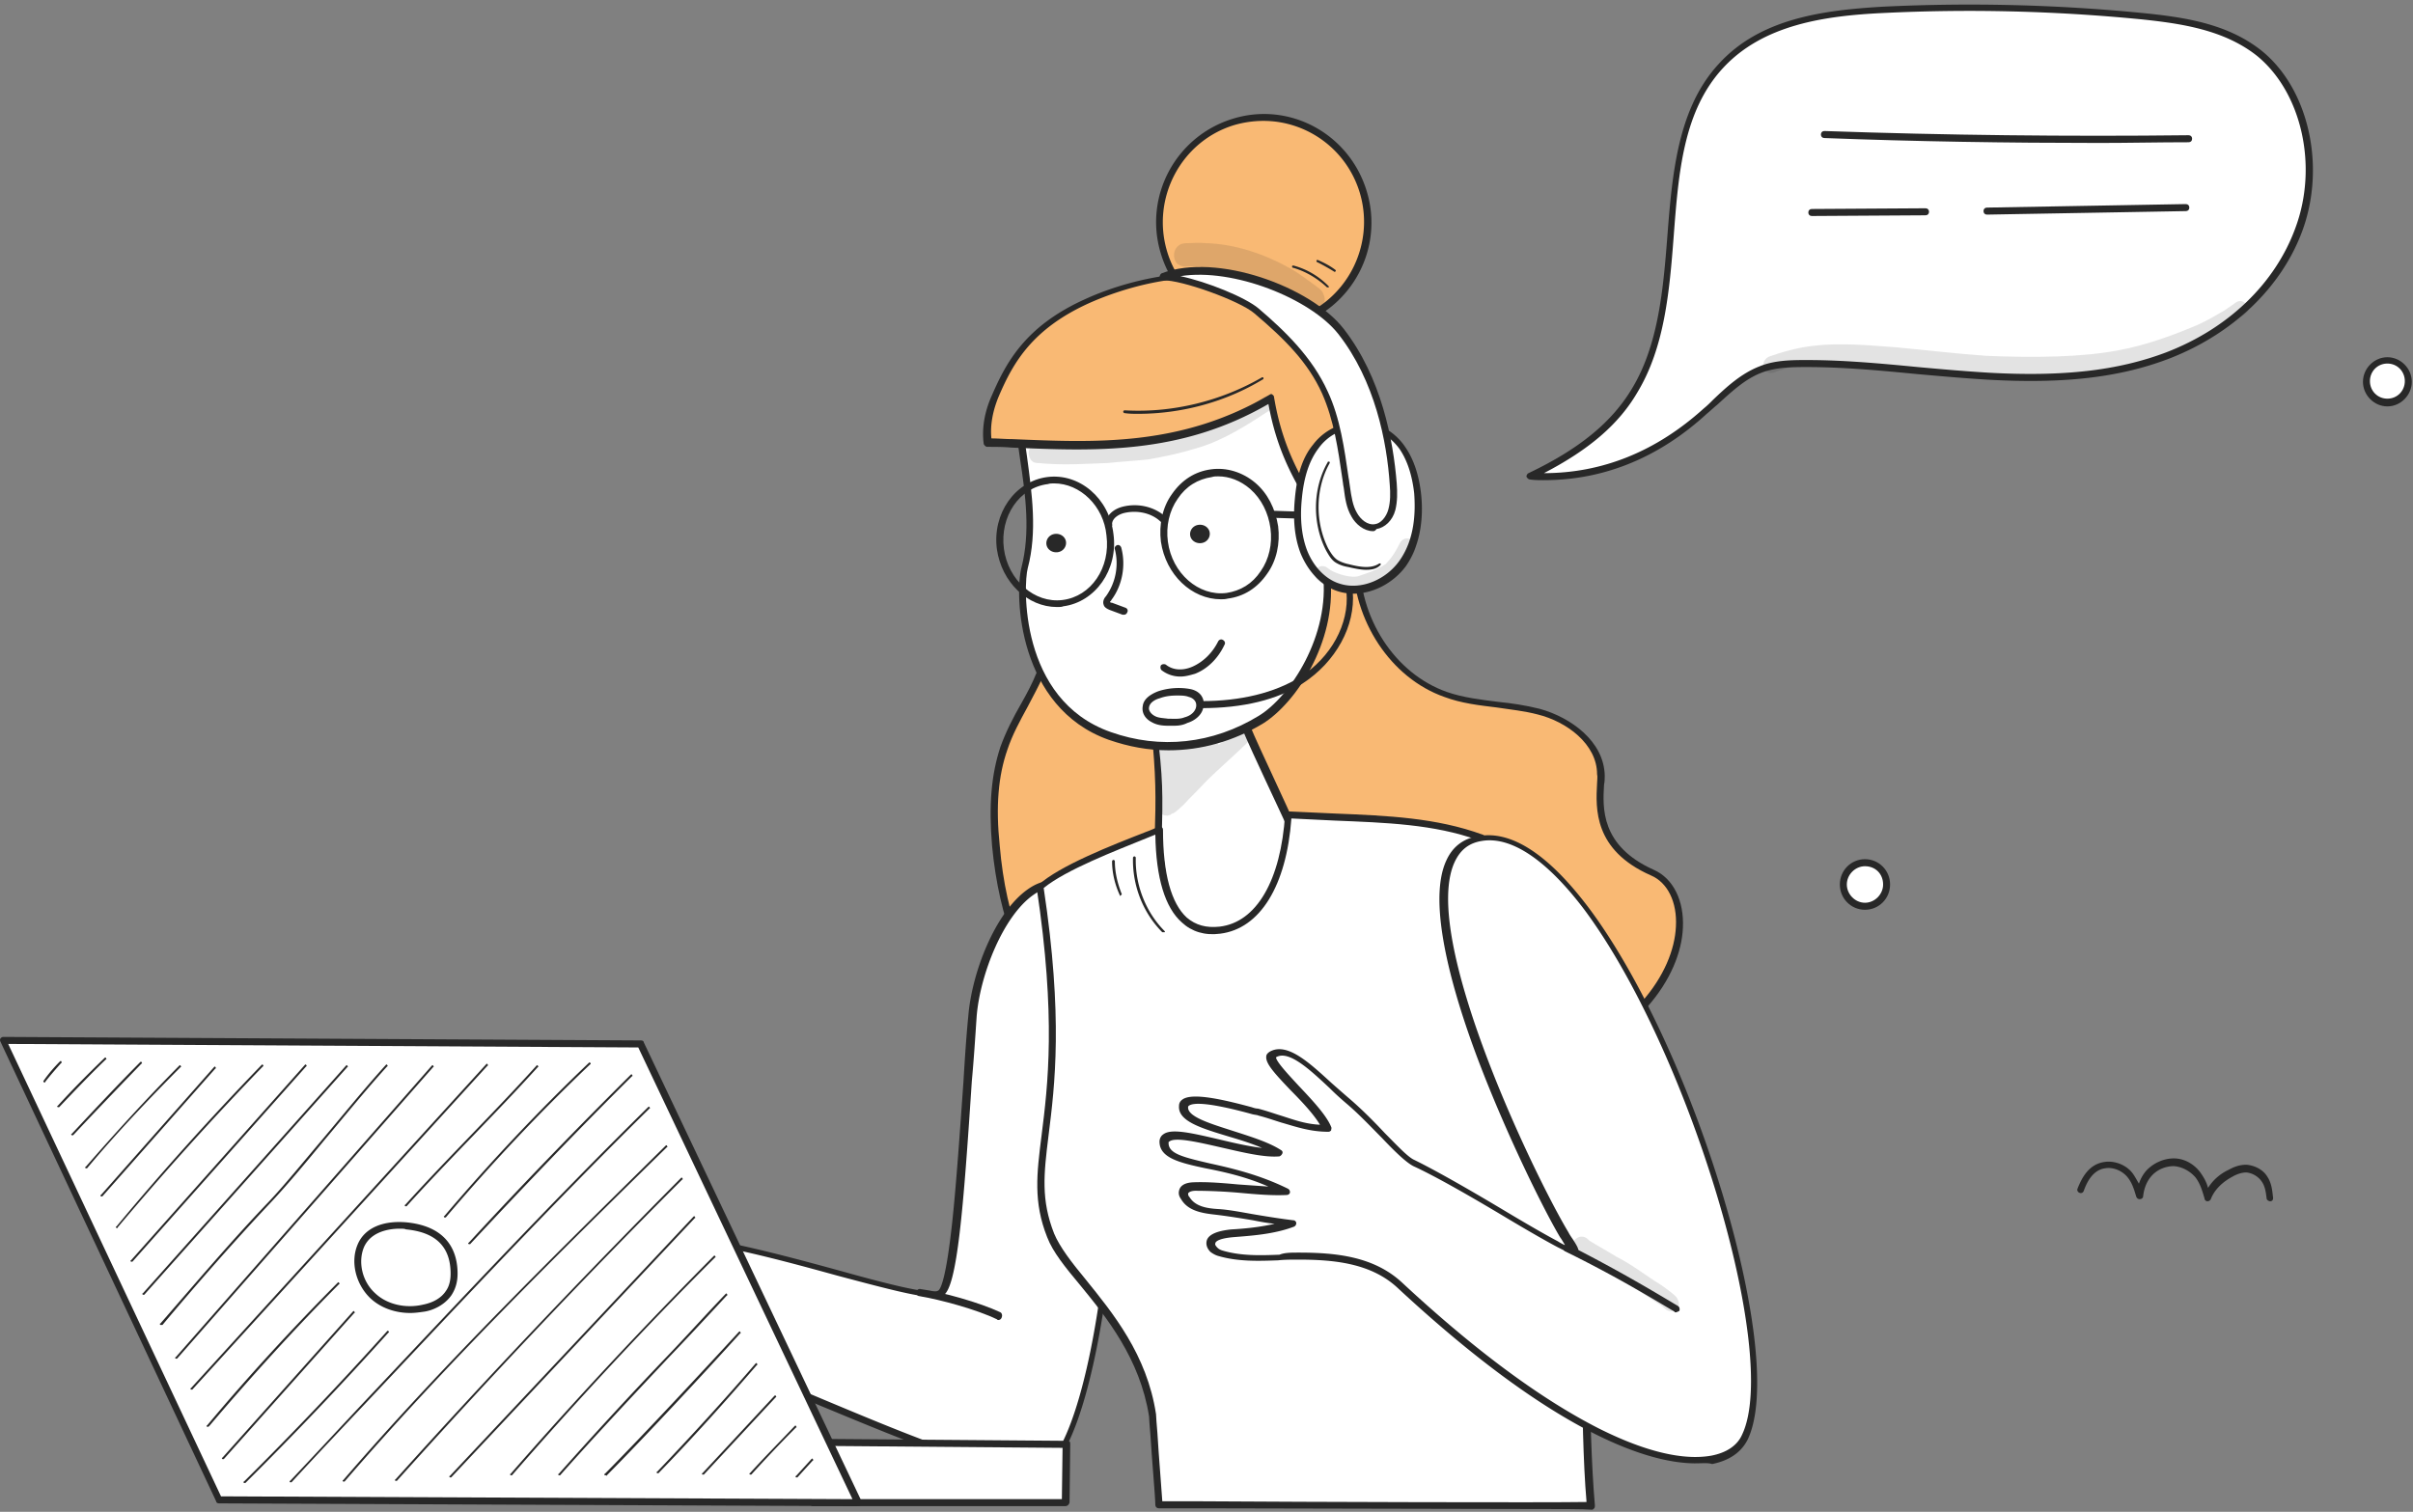 <svg width="434" height="272" fill="none" xmlns="http://www.w3.org/2000/svg"><rect width="100%" height="100%" fill="#808080" stroke="none"/><path d="M425.625 68.569a3.789 3.789 0 013.765-3.792c2.133 0 3.765 1.77 3.765 3.792s-1.757 3.792-3.765 3.792c-2.134.126-3.765-1.643-3.765-3.792z" fill="#fff"/><path d="M429.392 73.117c-2.384 0-4.392-2.023-4.392-4.424 0-2.401 2.008-4.424 4.392-4.424 2.385 0 4.393 2.023 4.393 4.424 0 2.401-2.008 4.424-4.393 4.424zm0-7.71c-1.757 0-3.137 1.39-3.137 3.16 0 1.77 1.38 3.16 3.137 3.16 1.757 0 3.138-1.39 3.138-3.16 0-1.77-1.381-3.16-3.138-3.16z" fill="#282828"/><path d="M339.32 159.131c0-2.149-1.757-3.918-3.891-3.918-2.133 0-3.89 1.769-3.89 3.918s1.757 3.918 3.89 3.918c2.134 0 3.891-1.769 3.891-3.918z" fill="#fff"/><path d="M335.432 163.682c-2.51 0-4.518-2.022-4.518-4.55s2.008-4.55 4.518-4.55 4.518 2.022 4.518 4.55-2.008 4.55-4.518 4.55zm0-7.836c-1.757 0-3.263 1.517-3.263 3.286 0 1.769 1.506 3.286 3.263 3.286s3.263-1.517 3.263-3.286c0-1.896-1.381-3.286-3.263-3.286z" fill="#282828"/><path d="M243.833 100.107c-.251 10.49 6.15 21.36 16.064 24.772 5.396 1.896 11.295 1.643 16.817 3.033 5.522 1.391 11.169 5.688 11.169 11.375 0 3.792-2.133 12.513 9.162 17.568 9.412 4.171 7.153 26.795-21.837 36.274-8.911 2.907-3.138-4.424-12.424-5.814-9.162-1.39-17.319-6.572-23.72-13.397-6.275-6.825-10.793-15.167-14.181-23.761-4.016-9.858-6.777-20.854-4.267-31.218s11.671-19.717 23.217-18.832z" fill="#F9B974"/><path d="M271.936 194.521c-1.882 0-2.635-1.011-3.388-2.528-.753-1.517-1.632-3.286-5.773-3.918-8.66-1.39-17.194-6.193-23.971-13.524-5.647-6.066-10.29-13.902-14.306-23.887-5.146-12.639-6.526-22.624-4.393-31.597 2.385-10.111 11.546-20.349 23.845-19.338.376 0 .627.253.627.632-.251 10.743 6.275 20.854 15.688 24.141 2.886 1.011 6.149 1.39 9.161 1.769 2.51.253 5.02.632 7.53 1.264 5.522 1.517 11.546 5.814 11.671 12.007 0 .505 0 1.011-.125 1.643-.251 4.171-.628 10.996 8.91 15.293 3.514 1.517 5.522 5.561 5.271 10.49-.376 8.468-7.781 20.602-27.233 26.921-1.506.379-2.635.632-3.514.632zm-29.618-93.78c-10.792 0-18.824 9.226-20.958 18.452-2.008 8.721-.753 18.453 4.267 30.839 4.016 9.858 8.66 17.568 14.056 23.508 6.651 7.205 14.934 11.881 23.343 13.145 4.643.758 5.773 3.033 6.651 4.676.879 1.643 1.255 2.528 5.397 1.264 18.824-6.193 25.978-17.821 26.354-25.91.251-4.423-1.506-7.962-4.518-9.226-10.291-4.55-9.914-12.007-9.663-16.557 0-.632.125-1.137 0-1.643 0-5.435-5.522-9.479-10.667-10.743-2.385-.632-4.895-.885-7.405-1.264-3.137-.379-6.4-.758-9.412-1.896-9.664-3.412-16.441-13.776-16.441-24.772-.376.126-.753.127-1.004.127z" fill="#282828"/><path d="M187.222 76.096c3.012 15.04 6.024 31.091-.125 45.12-2.008 4.55-4.895 8.721-6.526 13.398-1.883 5.561-2.008 11.627-1.506 17.568 1.004 11.122 4.267 22.497 12.048 30.459 7.781 7.963 20.707 11.502 30.37 5.814 8.409-4.929 12.299-15.546 11.672-25.277-.502-9.732-4.644-18.959-9.036-27.68-10.417-21.233-22.59-41.329-36.897-59.402z" fill="#F9B974"/><path d="M210.937 191.741c-7.153 0-14.683-3.034-20.205-8.721-6.902-7.078-11.044-17.568-12.299-30.839-.627-7.331-.125-12.892 1.506-17.821 1.004-2.78 2.385-5.435 3.765-7.836 1.004-1.769 2.008-3.665 2.761-5.561 5.773-13.271 3.389-28.058 0-44.742 0-.252.126-.505.377-.632.251-.126.627 0 .753.127 13.428 17.062 25.978 37.032 37.147 59.403 4.267 8.594 8.534 17.947 9.162 27.931.627 11.123-4.142 21.234-12.048 25.91-3.263 1.896-7.028 2.781-10.919 2.781zM188.348 78.496c3.137 15.799 5.02 29.955-.628 42.973-.878 1.895-1.882 3.791-2.886 5.687-1.381 2.528-2.761 5.056-3.64 7.71-1.631 4.676-2.133 10.111-1.38 17.315 1.129 13.144 5.145 23.256 11.922 30.081 8.158 8.341 20.833 10.869 29.618 5.687 7.53-4.424 12.048-14.156 11.42-24.772-.502-9.858-4.769-18.958-9.036-27.427-10.793-21.486-22.589-40.697-35.39-57.254z" fill="#282828"/><path d="M208.299 151.045c.251-7.962.251-11.248-.627-20.348a31.958 31.958 0 0110.165-3.286c1.632-.253 3.389-.38 4.644.631.753.632 1.129 1.517 1.506 2.402 2.635 6.067 6.275 13.271 8.785 19.464.251.505-.753-.127-.753.379 0 .758 3.137 8.089 2.635 8.721-5.271 5.561-21.711 38.927-26.355-7.963z" fill="#fff"/><path d="M218.091 176.322c-.377 0-.879 0-1.255-.126-4.518-1.264-7.53-9.353-9.162-25.025v-.126c.251-8.089.251-11.249-.627-20.349 0-.253.125-.506.376-.632 3.263-1.643 6.777-2.781 10.417-3.412 1.631-.253 3.639-.38 5.02.758.878.758 1.38 1.769 1.757 2.654 1.255 3.033 2.886 6.446 4.392 9.732 1.506 3.286 3.138 6.699 4.393 9.732.125.379 0 .632-.126.758-.125.127-.376.253-.502.253.251.632.628 1.643.879 2.528 1.757 4.676 2.008 5.687 1.506 6.193-.879.885-2.008 2.528-3.263 4.423-3.765 5.435-8.911 12.639-13.805 12.639zm-9.162-25.277c1.506 14.787 4.267 22.876 8.158 23.887 4.392 1.138 10.04-6.699 13.805-12.007 1.255-1.896 2.384-3.412 3.263-4.424 0-.758-1.004-3.412-1.632-4.929-.878-2.275-1.129-3.033-1.129-3.412 0-.253.125-.506.251-.632l.125-.126c-1.255-2.907-2.761-5.941-4.141-8.974-1.506-3.286-3.138-6.699-4.393-9.732-.376-.758-.753-1.643-1.38-2.149-1.13-.884-2.761-.758-4.142-.505-3.388.505-6.526 1.516-9.663 3.033 1.129 8.721 1.129 12.007.878 19.97z" fill="#282828"/><path d="M183.713 79.758c1.004 7.457 2.51 15.167.502 22.497-1.004 4.045-.878 24.393 15.311 30.207 8.534 3.033 18.323 2.401 27.234-2.907 6.023-3.665 13.302-15.04 11.796-26.289 4.895 1.391 9.789-2.022 9.915-6.446 0-2.527-2.761-5.813-5.773-5.687-2.259.126-2.636.126-4.393 1.517-1.255-5.309-1.882-10.617-1.882-16.81-5.647-6.193-14.683-9.48-23.719-10.743-3.012-.506-6.024-.758-9.036-.38-8.534 1.138-20.959 7.458-19.955 15.041z" fill="#fff"/><path d="M210.192 134.991c-3.639 0-7.153-.632-10.792-1.895-16.315-5.814-16.943-26.037-15.688-30.966 1.632-6.32.753-13.018-.251-19.59l-.376-2.654c-.251-2.149.376-4.297 2.008-6.32 3.89-5.055 12.55-8.594 18.573-9.352 3.389-.38 6.652 0 9.287.379 7.405 1.137 17.696 3.918 24.096 10.996.126.126.126.252.126.379-.126 5.182.376 10.237 1.631 15.672 1.255-.885 1.883-.885 3.891-1.011 1.506-.126 3.011.632 4.266 1.77 1.255 1.263 2.134 3.033 2.134 4.423 0 2.149-1.13 4.297-3.012 5.687-1.883 1.391-4.392 2.023-6.777 1.644 1.004 11.501-6.275 22.37-12.173 26.036-5.271 3.159-11.044 4.802-16.943 4.802zm-3.388-69.893c-1.004 0-1.883 0-2.887.127-5.898.758-14.181 4.17-17.82 8.847-1.381 1.77-2.008 3.665-1.757 5.435l.376 2.654c.879 6.572 1.883 13.523.126 20.096-.753 2.78-1.632 23.634 14.934 29.448 8.91 3.16 18.323 2.149 26.606-2.907 5.647-3.412 12.926-14.534 11.546-25.657 0-.252 0-.379.251-.505.125-.127.376-.127.627-.127 2.259.632 4.769.253 6.651-1.263 1.506-1.138 2.51-2.907 2.51-4.677 0-1.137-.627-2.528-1.756-3.539-1.004-1.01-2.259-1.516-3.389-1.516-2.259.126-2.384.126-4.016 1.39-.125.126-.376.126-.627.126-.251-.126-.377-.252-.377-.505-1.38-5.814-1.882-11.122-1.882-16.684-6.15-6.698-15.939-9.352-23.092-10.363-1.757-.127-3.765-.38-6.024-.38z" fill="#282828"/><path d="M219.593 107.82c-5.271 0-9.914-4.424-10.793-10.364-.376-3.034.251-6.193 2.008-8.595 1.757-2.527 4.142-4.044 7.028-4.423 2.761-.38 5.648.505 7.907 2.401 2.259 1.896 3.639 4.677 4.141 7.836.377 3.034-.251 6.193-2.008 8.595-1.757 2.527-4.141 4.044-7.028 4.423-.502.127-.878.127-1.255.127zm-.502-22.118c-.376 0-.753 0-1.129.126-2.51.38-4.644 1.643-6.15 3.918-1.506 2.149-2.133 4.93-1.757 7.71.753 5.687 5.522 9.858 10.542 9.226 2.51-.379 4.644-1.643 6.15-3.918 1.506-2.148 2.133-4.929 1.757-7.71-.377-2.78-1.632-5.308-3.64-7.077-1.757-1.517-3.765-2.275-5.773-2.275zm-28.993 23.51c-5.271 0-9.914-4.423-10.793-10.363-.878-6.446 3.263-12.26 9.036-13.018 5.773-.759 11.169 3.791 11.922 10.237.879 6.446-3.263 12.26-9.035 13.018-.251.126-.628.126-1.13.126zm-.502-22.244c-.376 0-.753 0-1.129.126-5.146.632-8.66 5.814-7.907 11.628.753 5.688 5.522 9.859 10.542 9.227 5.145-.632 8.659-5.814 7.906-11.628-.502-5.308-4.768-9.353-9.412-9.353z" fill="#282828"/><path d="M245.065 34.514c-3.012-9.985-13.428-15.546-23.342-12.513-9.915 3.034-15.437 13.524-12.425 23.509 3.012 9.984 13.429 15.545 23.343 12.512 9.914-3.033 15.436-13.523 12.424-23.508z" fill="#F9B974"/><path d="M227.24 59.413c-8.283 0-15.938-5.435-18.448-13.776-3.138-10.238 2.635-21.107 12.926-24.267 10.165-3.16 20.958 2.654 24.096 13.018 3.137 10.238-2.636 21.107-12.927 24.267a21.687 21.687 0 01-5.647.758zm0-37.664a18.98 18.98 0 00-5.271.759c-9.538 2.907-14.934 13.144-12.048 22.75 2.887 9.605 13.052 15.04 22.59 12.133s14.934-13.145 12.048-22.75c-2.385-7.836-9.538-12.892-17.319-12.892z" fill="#282828"/><path d="M237.802 93.414c-4.769-7.457-7.655-12.765-9.286-21.739-17.57 10.49-34.262 8.595-51.078 7.963-.377-2.907.251-5.814 1.38-8.594 2.887-6.699 6.526-12.513 16.691-17.063 7.154-3.16 16.692-5.308 24.347-4.17 7.656 1.137 14.181 5.308 19.578 10.237 4.267 3.918 7.906 10.49 9.161 16.936 1.13 5.56-.251 9.605-2.761 15.166-1.38-.758-2.635-1.516-4.267-1.137-1.506.38-2.51 1.137-3.765 2.401z" fill="#F9B974"/><path d="M237.8 94.044c-.125 0-.125 0 0 0-.251 0-.376-.126-.502-.253-4.267-6.698-7.53-12.133-9.161-21.107-15.938 9.227-31.375 8.469-46.309 7.837-1.381-.127-2.887-.127-4.267-.127-.251 0-.502-.253-.627-.505-.377-2.78.125-5.814 1.506-8.848 2.635-6.066 6.149-12.512 16.942-17.315 6.4-2.907 16.189-5.435 24.723-4.297 6.902 1.011 13.554 4.55 19.954 10.49 4.518 4.171 8.032 10.743 9.287 17.315 1.13 5.94-.502 10.364-2.761 15.546l-.376.38h-.502l-.126-.127c-1.255-.758-2.384-1.264-3.639-1.011-1.506.253-2.51 1.137-3.64 2.148-.251-.252-.376-.126-.502-.126zm-9.287-23.129h.251c.126.126.377.253.377.506 1.506 8.973 4.643 14.408 8.785 20.98 1.129-1.011 2.133-1.77 3.765-2.022 1.631-.253 2.886.253 4.141.885 2.385-5.561 3.389-9.227 2.385-14.282-1.255-6.193-4.769-12.64-8.911-16.557-6.149-5.814-12.675-9.1-19.201-10.111-8.283-1.264-17.821 1.39-24.096 4.17-10.416 4.677-13.805 10.87-16.315 16.684-1.129 2.654-1.631 5.308-1.38 7.71 1.255 0 2.51.126 3.765.126 14.934.632 30.496 1.39 46.434-8.089-.125 0-.251 0 0 0zm-16.198 50.807a5.476 5.476 0 01-3.388-1.138c-.251-.252-.251-.632-.126-.884.251-.253.628-.253.879-.127 1.255 1.011 3.012 1.138 4.769.379 2.008-.884 3.639-2.527 4.643-4.55.126-.252.502-.505.879-.252.251.126.502.505.251.884-1.13 2.402-3.012 4.298-5.271 5.182-.879.253-1.757.506-2.636.506zm5.262-25.907c-.126-.885-1.004-1.517-2.008-1.39-1.004.126-1.632 1.01-1.506 1.895.125.885 1.004 1.517 2.008 1.39 1.004-.126 1.631-1.01 1.506-1.895zm-25.852 1.638c-.125-.885-1.004-1.516-2.008-1.39-1.004.126-1.631 1.011-1.506 1.896.126.885 1.004 1.516 2.008 1.39 1.004-.126 1.632-1.011 1.506-1.896zm10.427 13.144h-.251l-2.385-.885c-.251-.126-.878-.379-1.004-.885-.251-.632.126-1.263.377-1.516 1.757-2.402 2.384-5.561 1.631-8.468-.125-.38.126-.632.377-.759.376-.126.627.127.753.38.878 3.159.251 6.825-1.757 9.479 0 .126-.251.253-.251.379 0 0 .125.126.376.126l2.385.885c.376.126.502.506.376.758-.125.379-.376.506-.627.506zm-2.634-15.667c-.376 0-.627-.254-.627-.633 0-1.643 1.506-2.78 3.137-3.16 2.636-.632 5.522 0 7.53 1.77a.614.614 0 010 .885.603.603 0 01-.878 0c-1.632-1.517-4.142-2.023-6.401-1.517-1.129.253-2.259 1.011-2.259 2.022.126.253-.125.632-.502.632z" fill="#282828"/><path d="M236.926 93.407l-8.158-.252c-.376 0-.627-.253-.627-.632 0-.38.251-.632.627-.632l8.158.252c.376 0 .627.253.627.632 0 .38-.251.632-.627.632z" fill="#282828"/><path d="M238.547 99.476c-.377 0-.628-.252-.628-.632 0-2.148-.376-4.297-1.255-6.193-.125-.379 0-.632.377-.758.251-.126.627 0 .753.38.878 2.148 1.38 4.423 1.38 6.698 0 .253-.251.505-.627.505z" fill="#282828"/><path d="M212.07 44.12c.502-.378 1.129-.378 1.757-.378 1.004 0 1.882-.127 2.886 0 5.522.126 10.919 2.022 15.813 4.803 1.255.758 2.385 1.642 3.64 2.527.627.506 1.631 1.011 1.882 1.896 1.004 2.022-1.631 4.044-3.388 2.401-2.51-2.275-7.656-5.181-11.044-6.066-3.263-1.011-4.142-1.011-7.154-1.264-.878-.127-1.757-.126-2.635-.126-.753.126-1.506 0-2.134-.506-.878-1.011-.627-2.654.377-3.286zm-26.865 36.654c.251-.506.878-.885 1.506-.885.251 0 1.38.127 1.631.127 1.757.126 3.389.252 5.146.252 3.263-.126 6.651 0 9.914-.379 4.016-.38 7.53-1.137 12.048-2.275 4.016-1.264 6.902-2.78 10.793-5.435.627-.379 1.38-1.137 2.133-.884 1.004.252 1.255 1.77.377 2.275-4.267 2.78-8.66 5.687-13.554 7.077-2.887.885-5.773 1.517-8.785 2.023-2.384.252-4.769.379-7.153.632-3.64.126-7.279.379-10.919.126-.627 0-1.129-.126-1.757-.126-.376 0-.753-.127-1.004-.38-.502-.505-.753-1.516-.376-2.148zm23.22 63.826v-1.896c0-1.264 0-2.401-.126-3.665 0-1.138-.125-2.275-.125-3.413 0-.126 0-.253-.126-.253v-.252c0-.253-.125-.38-.376-.506.627-.758 1.757-.379 2.635-.253.628.127 1.381.127 2.761.127 1.13 0 4.267-.885 5.271-.885.377 0 .628.126.879.379.502-.379 1.004-.758 1.38-1.264.251-.253.628-.505.879-.758.878-.253 1.757-.506 2.51-.885 0 .127 0 .253.125.253 0 .126.126.253.126.379 0 .127.125.127.125.253.251.253.502.632.628.885 0 .126-.126.126-.126.252-2.635 2.655-5.522 5.056-8.157 7.71-1.255 1.39-2.636 2.654-3.891 4.045-.627.505-1.129 1.137-1.882 1.516h-.126s-.125 0-.125.127c-.126 0-.126.126-.251.126-.126 0-.251.126-.502.126-.628 0-1.13-.252-1.381-.758-.125-.126-.251-.126-.376-.253.251-.632.251-.884.251-1.137z" fill="#282828" opacity=".129"/><path d="M245.445 76.728c-3.263-.884-6.777.885-8.785 3.54-2.008 2.653-2.761 6.066-3.137 9.478-.251 3.16-.126 6.446 1.004 9.48 1.129 3.033 3.388 5.56 6.526 6.572 4.141 1.263 8.784-.885 11.294-4.424 2.51-3.539 3.138-8.215 2.761-12.512-.251-2.907-1.004-5.814-2.761-8.216-1.757-2.401-4.517-4.17-6.902-3.918z" fill="#fff"/><path d="M243.435 106.809a9.48 9.48 0 01-2.635-.38c-3.012-.884-5.522-3.538-6.903-6.95-1.004-2.655-1.38-5.815-1.004-9.733.377-4.297 1.381-7.457 3.263-9.732 2.259-3.033 6.15-4.55 9.287-3.791 2.887-.253 5.773 1.895 7.279 4.17 1.506 2.149 2.51 5.056 2.886 8.595.377 3.539.126 8.72-2.76 12.891-2.259 3.034-5.899 4.93-9.413 4.93zm.251-29.702c-2.384 0-4.894 1.264-6.526 3.54-1.631 2.148-2.635 5.055-3.012 9.1-.376 3.664 0 6.698.879 9.1 1.129 3.032 3.388 5.434 6.024 6.192 3.639 1.138 8.157-.632 10.667-4.171 2.761-3.918 2.887-8.72 2.636-12.133-.377-3.286-1.256-5.94-2.636-7.963-1.757-2.4-4.267-3.791-6.275-3.538h-.251c-.502 0-1.004-.127-1.506-.127z" fill="#282828"/><path d="M209.039 49.938c3.514-.127 14.056 3.665 16.942 6.066 4.769 4.171 9.538 8.721 12.299 14.661 2.385 5.309 3.012 11.249 3.891 17.063.251 1.643.502 3.412 1.38 4.929.879 1.517 2.385 2.654 3.891 2.275 1.38-.253 2.384-1.517 2.886-3.033.502-1.517.377-3.034.251-4.677-.753-9.858-3.514-19.97-9.412-27.426-5.899-7.583-22.716-13.397-32.128-9.858z" fill="#fff"/><path d="M246.949 95.563c-1.631 0-3.137-1.264-3.89-2.654-.878-1.517-1.13-3.16-1.381-5.182-.125-.505-.125-1.01-.25-1.643-.753-5.182-1.506-10.49-3.64-15.293-2.51-5.561-6.651-9.732-12.173-14.408-2.636-2.275-13.178-6.067-16.441-5.94-.251 0-.627-.253-.627-.506s.125-.632.376-.758c9.915-3.792 26.857 2.401 32.755 9.984 6.777 8.721 8.911 19.97 9.538 27.806.126 1.643.126 3.286-.251 4.803-.502 1.895-1.882 3.16-3.388 3.412-.251.38-.502.38-.628.38zm-34.637-45.879c4.769 1.011 11.671 3.792 14.056 5.814 4.894 4.17 9.663 8.847 12.424 14.914 2.259 4.803 3.012 10.364 3.765 15.546.125.505.125 1.01.251 1.643.251 1.77.502 3.412 1.255 4.676.627 1.138 1.882 2.275 3.263 2.022 1.004-.126 2.008-1.264 2.384-2.654.377-1.39.377-2.907.251-4.423-.502-7.71-2.635-18.706-9.287-27.174-5.019-6.32-18.824-11.88-28.362-10.364z" fill="#282828"/><path d="M115.679 222.579c14.558-1.516 49.823 12.26 53.713 10.112 2.887-1.644 4.142-30.081 5.648-49.924.753-10.49 8.283-25.783 16.064-23.508 15.31 4.423 10.541 87.713-1.255 103.386-5.773 7.583-38.905-10.364-67.393-20.475-6.526-2.275-13.178 3.159-18.7 7.33-11.796 8.847-14.934 10.111-16.565 8.468-1.506-1.516 9.788-9.605 12.299-13.271-8.66 3.666-19.83 11.375-22.088 7.457-1.38-2.527 9.914-5.434 17.82-11.88-12.55 2.022-21.209 10.49-23.593 6.319-1.883-3.159 13.554-7.33 18.825-11.88-6.024.253-17.445 7.33-19.076 3.665-1.255-2.528 9.161-6.446 12.173-7.836 4.644-2.022 8.158-2.401 12.3-5.435-4.017-2.907-15.06-5.561-13.304-7.836 1.757-2.401 4.77-1.39 12.048-.126 6.651 1.264 16.315 5.94 21.084 5.434z" fill="#fff"/><path d="M184.83 265.173c-7.781 0-21.711-5.814-37.273-12.26-8.409-3.539-17.068-7.078-25.351-10.111-5.898-2.149-11.922 2.528-17.319 6.572l-.878.632c-11.546 8.594-15.186 10.49-17.319 8.468-.25-.253-.376-.505-.376-.885 0-1.39 2.51-3.665 6.526-7.204a65.328 65.328 0 004.14-3.791c-1.63.758-3.262 1.643-4.894 2.527-7.153 3.666-13.428 6.825-15.31 3.539-.251-.379-.251-.758-.126-1.137.377-1.391 2.887-2.654 6.526-4.55 2.886-1.391 6.275-3.16 9.287-5.309-4.518 1.138-8.408 2.907-11.671 4.424-4.77 2.275-8.283 3.792-9.915 1.137-.25-.379-.376-.884-.125-1.39.627-1.769 3.89-3.412 9.287-5.94 2.76-1.264 5.647-2.528 7.78-3.918-2.007.505-4.14 1.264-6.4 2.148-5.145 1.896-9.538 3.539-10.918.885-.251-.379-.251-.884 0-1.39.878-2.275 6.4-4.676 11.546-6.825.376-.126.753-.379 1.13-.506 1.505-.632 3.011-1.137 4.266-1.643 2.51-.884 4.769-1.643 7.154-3.286-1.506-.884-3.765-1.769-5.899-2.654-4.141-1.769-6.777-2.907-7.153-4.297-.126-.379 0-.885.25-1.264 1.758-2.275 4.393-1.896 9.538-.885.879.127 1.883.379 3.013.506 2.76.505 6.149 1.516 9.412 2.654 4.392 1.39 8.785 2.907 11.546 2.654 8.283-.885 23.343 3.16 35.39 6.446 8.158 2.275 16.692 4.55 18.072 3.665.377-.253 1.381-1.896 2.51-12.386.753-7.078 1.381-16.304 2.008-25.151.251-4.171.502-8.089.879-11.881.627-7.709 4.769-18.579 10.667-22.75 2.133-1.516 4.141-1.896 6.275-1.264 2.635.759 4.894 3.666 6.526 8.721 7.404 22.245 2.635 82.153-7.53 95.55-.753 1.517-2.636 2.149-5.271 2.149zm-65.636-24.141c1.13 0 2.259.127 3.389.632 8.408 3.034 17.067 6.573 25.476 10.111 19.327 8.089 37.524 15.673 41.289 10.617 4.518-5.94 8.408-22.75 10.04-43.73 1.631-21.107.627-40.571-2.761-50.809-1.506-4.55-3.389-7.33-5.648-7.962-1.631-.506-3.388-.126-5.145 1.137-5.396 3.792-9.538 14.282-10.165 21.739-.251 3.666-.502 7.71-.879 11.754-1.506 23.003-2.635 37.159-5.145 38.549-1.757 1.011-8.032-.632-18.951-3.539-11.922-3.286-26.856-7.33-34.888-6.446-3.012.253-7.405-1.137-12.048-2.654-3.138-1.011-6.526-2.148-9.161-2.654-1.13-.126-2.134-.379-3.012-.506-5.271-.884-7.154-1.137-8.409.506v.126c.251.885 3.765 2.402 6.4 3.413 2.51 1.011 5.272 2.148 6.903 3.286.125.126.251.253.251.505 0 .253-.126.38-.251.506-2.886 2.149-5.397 3.033-8.157 3.918-1.381.506-2.761.885-4.267 1.517-.251.126-.628.253-1.13.505-3.012 1.264-10.04 4.171-10.793 6.067-.125.126 0 .253 0 .379.753 1.643 5.271 0 9.287-1.517 3.263-1.263 6.651-2.401 9.287-2.527.251 0 .502.126.627.379.126.253 0 .505-.125.758-2.259 2.022-6.275 3.792-10.165 5.561-3.89 1.77-8.158 3.792-8.66 5.182v.379c1.004 1.643 3.514.632 8.283-1.643 3.89-1.769 8.91-4.044 14.684-5.055.25 0 .502.126.627.379.126.253 0 .505-.126.758-3.764 3.034-8.157 5.309-11.796 7.078-2.887 1.517-5.648 2.907-5.899 3.792v.252c1.255 2.275 7.781-1.137 13.68-4.044 2.51-1.264 5.145-2.654 7.655-3.665.25-.127.502 0 .753.126.251.127.125.506 0 .759-1.13 1.643-3.765 3.918-6.275 6.193-2.384 2.148-6.024 5.308-6.15 6.319 1.255 1.137 4.267.126 15.688-8.594l.878-.632c4.142-3.287 9.413-7.205 14.809-7.205z" fill="#282828"/><path d="M179.56 237.492c-.126 0-.126 0-.251-.126-3.64-1.769-10.166-3.539-13.931-4.171-.376 0-.627-.379-.502-.758 0-.379.377-.632.753-.506 3.765.506 10.542 2.402 14.307 4.171.251.127.377.506.251.885-.125.379-.376.505-.627.505z" fill="#282828"/><path d="M208.414 270.735c2.886 0 72.664.379 77.558.126-1.255-13.65-.753-36.779-1.757-50.429-1.757-23.003-7.906-49.165-18.072-69.766-10.667-3.919-22.589-3.287-34.637-4.045-.753 11.754-5.146 19.843-12.425 20.728-4.016.505-10.918-.632-10.918-18.074-5.899 2.402-17.068 6.446-21.335 10.364 6.275 41.961-3.639 48.66 1.883 62.689 2.886 7.204 15.938 16.178 18.448 32.355.251 1.896 1.255 14.156 1.255 16.052z" fill="#fff"/><path d="M273.933 271.494c-16.063 0-43.548-.126-57.603-.126h-7.907c-.376 0-.627-.253-.627-.632 0-1.39-.628-8.342-.879-12.513-.125-1.643-.251-2.907-.251-3.412-1.631-10.364-7.655-17.821-12.424-23.635-2.636-3.16-4.895-5.94-5.899-8.594-2.51-6.32-1.882-11.375-1.004-18.327 1.13-8.973 2.636-21.233-.878-44.488 0-.253 0-.38.251-.506 3.89-3.539 13.303-7.204 19.452-9.606.753-.252 1.506-.631 2.134-.884.251-.127.376 0 .627 0 .126.126.251.253.251.505 0 7.963 1.506 13.271 4.267 15.799 1.632 1.39 3.514 1.896 5.899 1.643 6.651-.758 11.043-8.342 11.796-20.222 0-.127.126-.379.251-.379.126-.127.251-.127.502-.127 2.761.127 5.648.253 8.283.379 9.413.38 18.198.759 26.481 3.792.125 0 .251.126.376.253 9.663 19.59 16.315 45.121 18.072 70.019.502 6.446.627 14.914.753 23.761.125 9.606.376 19.591 1.004 26.668 0 .127 0 .379-.126.506-.125.126-.251.253-.376.253-1.506-.127-6.024-.127-12.425-.127zm-64.882-1.39h7.279c18.95.126 62.121.253 69.024.126-.628-7.204-.753-16.809-.879-26.162-.125-8.847-.251-17.189-.753-23.635-1.757-24.266-8.534-50.176-17.82-69.261-8.032-2.907-16.692-3.16-25.853-3.539-2.51-.126-5.146-.252-7.781-.379-.879 12.133-5.647 19.843-12.801 20.728-2.761.379-5.145-.379-6.902-2.022-3.012-2.654-4.644-7.963-4.769-15.799-.377.126-.879.379-1.255.506-5.899 2.401-14.809 5.813-18.825 9.1 3.514 23.255 2.008 35.515.878 44.488-.878 7.078-1.38 11.628 1.004 17.695 1.004 2.401 3.138 5.182 5.648 8.215 4.894 6.067 11.044 13.524 12.675 24.267 0 .505.126 1.769.251 3.412.251 4.297.753 10.111.879 12.26z" fill="#282828"/><path d="M254.358 209.056c6.526 3.16 19.327 11.123 25.853 14.661 4.016 2.275 3.137 1.643 1.255-1.769-6.652-11.249-34.136-68.25-15.06-71.283 23.97-3.918 56.976 87.84 47.564 107.683-3.765 7.836-23.97 8.342-62.122-27.174-5.02-4.676-11.922-5.308-18.323-5.308-4.643 0-9.412.758-14.055-.632-.377-.126-.879-.253-1.13-.632-1.004-1.137-.878-2.528 3.389-2.907 3.263-.253 7.278-.632 10.667-1.896-4.267-.379-9.412-1.643-13.554-1.895-2.008-.127-4.518-.632-5.647-2.528-.251-.379-.377-.759-.251-1.138.125-.758 1.004-.884 1.757-1.011 5.145-.253 11.294.885 16.44.632-10.918-5.687-21.711-4.171-21.711-8.721 0-3.539 14.181 2.275 20.581 1.77-4.894-3.286-17.193-4.424-16.942-8.216.251-2.654 10.291.253 13.303 1.138 4.643 1.137 7.655 2.907 12.299 2.907-1.757-4.55-11.923-12.007-9.789-13.271 3.388-2.022 9.036 4.55 13.303 8.215 5.145 4.298 9.914 10.364 12.173 11.375z" fill="#fff"/><path d="M304.93 263.278c-7.656 0-24.347-4.424-53.588-31.597-4.769-4.424-11.421-5.056-17.821-5.056h-.125c-1.13 0-2.385 0-3.514.127-3.514.126-7.154.252-10.668-.759-.502-.126-1.004-.379-1.506-.758-.627-.632-.878-1.39-.627-2.149.376-1.011 1.882-1.643 4.392-1.895 2.259-.127 5.02-.38 7.781-1.012-1.255-.126-2.635-.379-3.89-.631-2.259-.38-4.644-.759-6.777-1.012-2.259-.252-4.895-.632-6.15-2.78-.376-.506-.502-1.011-.376-1.517.125-.632.627-1.39 2.384-1.516 2.636-.127 5.522.126 8.283.379 1.757.126 3.64.252 5.397.379-4.016-1.77-8.032-2.654-11.295-3.286-4.769-1.011-8.283-1.896-8.283-4.803 0-.506.251-1.011.627-1.264 1.381-1.137 4.769-.379 10.166.885 2.635.632 5.396 1.264 7.655 1.516-1.757-.758-3.765-1.39-5.898-2.022-5.02-1.516-9.287-2.78-9.036-5.561 0-.505.251-.885.627-1.137 1.757-1.264 7.279 0 12.425 1.39.376.126.753.253 1.129.253 1.506.379 2.887.884 4.142 1.264 2.384.758 4.392 1.516 7.028 1.643-1.13-1.896-3.263-4.171-5.271-6.193-2.887-3.034-4.518-4.803-4.393-6.067 0-.379.251-.632.628-.885 3.137-1.769 7.153 2.022 11.169 5.688 1.004.884 2.008 1.769 2.887 2.527 2.384 2.023 4.643 4.298 6.651 6.446 2.259 2.275 4.141 4.298 5.271 4.803 4.141 2.022 10.918 5.94 16.817 9.479 3.388 2.022 6.651 3.918 9.036 5.182.376.253.878.506 1.38.759l-.125-.127c-.251-.379-.502-.885-.879-1.39-3.137-5.308-9.789-18.832-14.809-32.103-4.518-12.007-9.161-28.058-5.647-35.642 1.129-2.527 3.137-4.044 5.898-4.423 5.899-1.011 12.55 3.412 19.704 12.892 8.91 11.88 17.946 31.218 24.095 51.566 6.15 20.475 7.907 37.032 4.518 44.11-1.129 2.275-3.263 3.791-6.4 4.423-.753-.252-1.757-.126-3.012-.126zm-71.409-37.917c6.651 0 13.554.632 18.699 5.435 13.052 12.133 24.849 20.854 35.265 26.163 10.542 5.308 16.817 5.561 20.331 4.929 2.636-.506 4.644-1.77 5.522-3.792 6.903-14.535-9.663-69.261-28.363-94.412-6.776-8.974-13.177-13.271-18.448-12.386-2.384.379-3.89 1.643-4.894 3.791-6.275 13.524 14.307 56.37 20.456 66.607.251.506.628 1.011.879 1.39.878 1.391 1.129 1.896.753 2.402-.502.505-1.13.126-3.64-1.138-2.384-1.264-5.647-3.159-9.036-5.182-5.898-3.539-12.675-7.457-16.817-9.352-1.255-.632-3.263-2.528-5.647-5.056-2.008-2.022-4.267-4.424-6.526-6.319-.878-.759-1.883-1.643-2.887-2.655-3.513-3.286-7.404-6.951-9.663-5.561 0 .759 2.385 3.286 4.016 5.056 2.385 2.528 5.02 5.308 5.899 7.457.125.253 0 .379 0 .632-.126.126-.251.253-.502.253-3.263 0-5.773-.885-8.409-1.644-1.255-.379-2.635-.884-4.141-1.263-.251-.127-.628-.127-1.13-.253-2.761-.759-9.914-2.654-11.42-1.517-.126.127-.126.127-.126.253-.125 1.769 4.267 3.033 8.158 4.297 3.137 1.011 6.4 2.022 8.534 3.413.251.126.376.379.251.632a.986.986 0 01-.502.505c-2.761.253-6.777-.758-10.668-1.643-3.89-.885-8.157-1.896-9.161-1.011-.126 0-.126.126-.126.253 0 1.896 2.51 2.528 7.405 3.665 4.016.885 8.91 2.022 14.056 4.55a.695.695 0 01.376.632c0 .253-.251.506-.627.506-2.636.126-5.522-.127-8.283-.38a92.594 92.594 0 00-8.158-.379c-.376 0-1.129.127-1.255.506 0 .126 0 .379.251.632 1.004 1.643 3.012 2.022 5.146 2.148 2.133.127 4.518.632 6.777 1.011 2.259.38 4.643.759 6.777 1.012.251 0 .502.252.502.505a.696.696 0 01-.377.632c-3.639 1.39-7.781 1.643-10.918 1.896-2.887.253-3.263.885-3.263 1.137-.126.253.251.632.376.759.251.252.502.379.879.505 3.388 1.011 6.902.885 10.291.759.878-.38 2.133-.38 3.388-.38z" fill="#282828"/><path d="M301.419 236.106c-.126 0-.251 0-.251-.127-6.777-4.044-11.797-6.951-19.704-10.869-.251-.126-.376-.506-.251-.885.126-.253.502-.379.879-.253 7.906 4.045 13.177 7.078 19.703 10.996.251.127.377.506.251.885-.251.126-.502.253-.627.253zm-55.726-133.593c-1.004 0-2.133-.253-3.263-.506-.753-.126-1.506-.379-2.133-.758-.879-.506-1.381-1.517-1.757-2.149-2.51-4.803-2.51-11.122.251-15.925 0-.126.125-.126.251-.126.125 0 .125.126.125.253-2.635 4.676-2.635 10.743-.251 15.419.377.632.879 1.517 1.632 2.022.627.379 1.38.632 2.008.759 2.008.505 4.016.884 5.522-.127h.251v.253c-.753.758-1.632.885-2.636.885zm-36.517 65.213h-.126c-3.514-3.539-5.396-8.468-5.271-13.397 0-.126.126-.253.251-.253.126 0 .251.127.251.253-.125 4.803 1.757 9.732 5.146 13.144.125.127.125.253 0 .253h-.251zm-7.654-6.571c-.126 0-.126 0-.126-.127-.878-1.895-1.38-4.044-1.38-6.066 0-.127.125-.253.251-.253.125 0 .251.126.251.253 0 2.022.502 4.044 1.255 5.94l-.251.253zm3.137-86.702c-.753 0-1.506 0-2.385-.126-.125 0-.251-.127-.251-.253s.126-.253.251-.253c8.534.506 17.319-1.643 24.724-5.94.125 0 .251 0 .251.126 0 .127 0 .253-.126.253-6.651 4.044-14.558 6.193-22.464 6.193zm34.14-22.756h-.126c-1.757-1.643-3.89-2.907-6.149-3.539-.126 0-.126-.126-.126-.252 0-.127.126-.127.251-.127 2.385.632 4.518 1.896 6.275 3.666.126.126.126.252 0 .252h-.125zm1.245-2.773a39.288 39.288 0 00-3.137-1.77c-.126 0-.126-.126-.126-.252 0-.127.126-.127.251-.127 1.13.506 2.134 1.011 3.138 1.77.125.126.125.253 0 .253 0 .126 0 .126-.126.126z" fill="#282828"/><path d="M300.922 232.815a29.052 29.052 0 00-2.385-1.769c-2.635-1.643-5.02-3.539-7.781-4.929-1.631-1.011-3.263-1.896-4.894-2.907-.251-.253-.502-.506-.879-.632-1.506-.506-2.886 1.39-1.757 2.654.753.885 1.883 1.138 2.761 1.77 2.134 1.263 4.393 2.527 6.526 3.791 2.008 1.264 4.016 2.654 6.024 3.918.879.506 1.506 1.896 3.138.759.627-.885.125-2.023-.753-2.655zM251.855 97.582c-1.004 1.896-1.255 2.401-2.636 3.918-2.133 1.264-2.635 1.39-4.894 2.148-1.13.379-3.514-.252-4.895-1.011-.502-.253-.878-.758-1.38-.758-1.255-.253-2.134 1.517-1.13 2.401 1.004.885 2.259 1.517 3.514 1.896 1.13.379 2.259.632 3.514.632 4.393-.506 8.283-3.286 10.291-7.204 1.13-1.896-1.129-3.792-2.384-2.022z" fill="#282828" opacity=".129"/><path d="M146.174 270.349h45.556l.126-10.49-48.192-.38 2.51 10.87z" fill="#fff"/><path d="M191.614 270.981h-45.43c-.251 0-.502-.253-.628-.506l-2.384-10.869c0-.126 0-.379.125-.506.126-.126.251-.252.502-.252l48.192.379c.125 0 .376.126.376.126.126.127.126.253.126.506l-.126 10.49c-.125.379-.376.632-.753.632zm-45.054-1.264h44.427l.125-9.226-46.685-.379 2.133 9.605z" fill="#282828"/><path d="M.594 187.188l114.58.631 39.156 82.532-114.957-.505-38.78-82.658z" fill="#fff"/><path d="M154.332 270.984l-114.957-.505c-.25 0-.502-.127-.502-.379L.094 187.441c-.125-.252-.125-.379 0-.632.126-.126.251-.252.502-.252l114.706.632c.251 0 .502.126.502.379l39.155 82.532c.126.252.126.379 0 .632-.251.126-.376.252-.627.252zm-114.58-1.769l113.576.505-38.528-81.268-113.325-.631 38.277 81.394z" fill="#282828"/><path d="M73.139 220.549c-3.263-.379-6.777.506-8.157 3.539-1.381 3.034-.251 6.825 2.133 8.974 2.385 2.275 6.024 2.907 9.161 2.275 1.757-.379 3.389-1.264 4.393-2.654a6.83 6.83 0 001.004-3.539c0-4.171-1.883-7.963-8.534-8.595z" fill="#fff"/><path d="M73.766 236.225c-2.636 0-5.271-.885-7.154-2.654-2.635-2.528-3.639-6.573-2.259-9.732 1.255-2.907 4.518-4.298 8.785-3.918 7.53.758 9.162 5.434 9.162 9.226 0 1.517-.377 2.781-1.13 3.918-1.255 1.769-3.263 2.654-4.769 2.907-.878.126-1.757.253-2.635.253zm-1.883-15.167c-1.882 0-5.145.506-6.4 3.286-1.13 2.654-.377 6.193 2.008 8.342 2.133 2.022 5.522 2.78 8.66 2.022 1.882-.379 3.262-1.264 4.015-2.401.753-1.011.879-2.275.879-3.16 0-4.803-2.636-7.457-8.032-7.962-.251-.127-.628-.127-1.13-.127zM8.005 194.773c-.126 0-.126 0 0 0-.251-.126-.251-.253-.126-.379.879-1.264 1.883-2.401 2.887-3.412.125-.127.25-.127.25 0 .126.126.126.252 0 .252-1.003 1.138-2.007 2.275-2.886 3.413 0 .126-.125.126-.125.126zm2.504 4.428h-.126c-.125-.127-.125-.253 0-.253 2.636-2.907 5.522-5.814 8.409-8.594.125-.127.25-.127.25 0 .126.126.126.252 0 .252-2.886 2.781-5.647 5.688-8.408 8.595h-.125zm2.515 5.05H12.9c-.126-.126-.126-.253 0-.253 4.016-4.297 8.157-8.721 12.299-12.891.125-.127.25-.127.25 0 .126.126.126.252 0 .252-4.14 4.297-8.282 8.595-12.298 12.892h-.126zm2.508 5.942h-.125c-.126-.126-.126-.253 0-.253 5.396-6.193 11.044-12.386 16.817-18.2.125-.126.25-.126.25 0 .126.127.126.253 0 .253-5.772 5.814-11.545 11.881-16.816 18.2h-.126zm2.75 5.055h-.125c-.126-.127-.126-.253 0-.253l20.33-23.003c.126-.126.251-.126.251 0 .126.127.126.253 0 .253l-20.33 23.003h-.126zm2.773 5.686h-.125c-.125-.127-.125-.253 0-.253 8.283-9.985 17.068-19.717 26.104-29.07.125-.126.25-.126.25 0 .126.127.126.253 0 .253a564.431 564.431 0 00-26.103 28.943c0 .127 0 .127-.126.127zM23.688 227h-.125c-.126-.126-.126-.253 0-.253l31.25-35.136c.125-.126.25-.126.25 0 .125.127.125.253 0 .253L23.813 227h-.125zm2.133 5.943h-.125c-.126-.126-.126-.253 0-.253l36.52-40.95c.125-.126.25-.126.25 0 .126.127.126.253 0 .253l-36.52 40.95h-.125zm3.149 5.432h-.126c-.125-.126-.125-.253 0-.253 6.275-7.204 12.675-14.787 19.452-21.865 2.761-2.907 6.15-7.078 9.79-11.375 3.513-4.171 7.404-8.973 11.294-13.271.126-.126.251-.126.251 0 .126.127.126.253 0 .253-3.89 4.297-7.78 9.1-11.295 13.271-3.64 4.424-7.028 8.468-9.789 11.375-6.651 7.078-13.177 14.535-19.326 21.865h-.251zm2.75 6.069h-.126c-.125-.126-.125-.252 0-.252l46.058-52.452c.126-.126.251-.126.251 0 .126.127.126.253 0 .253l-46.058 52.451h-.125zm2.75 5.558h-.126c-.125-.126-.125-.252 0-.252l53.086-58.266c.126-.126.251-.126.251 0 .126.127.126.253 0 .253l-53.086 58.265h-.125zm2.906 6.702h-.126c-.125-.127-.125-.253 0-.253 7.405-8.847 15.311-17.442 23.469-25.657.125-.126.25-.126.25 0 .126.126.126.253 0 .253-8.157 8.215-15.938 16.809-23.342 25.53-.126.127-.251.127-.251.127zm35.633-39.686h-.126c-.125-.126-.125-.253 0-.253 3.765-4.171 7.907-8.468 11.797-12.512 4.016-4.171 8.032-8.342 11.797-12.513.125-.126.25-.126.25 0 .126.127.126.253 0 .253-3.764 4.171-7.906 8.468-11.796 12.513-4.016 4.17-8.032 8.341-11.797 12.512h-.125zm-32.883 45.496H40c-.125-.126-.125-.252 0-.252l23.469-26.289c.125-.127.25-.127.25 0 .126.126.126.252 0 .252l-23.468 26.289h-.125zm39.922-43.475h-.126c-.125-.126-.125-.253 0-.253 8.158-9.605 16.943-18.958 25.978-27.553.126-.126.251-.126.251 0 .126.127.126.253 0 .253-9.16 8.721-17.82 17.947-25.978 27.553h-.125zm-36.039 47.772h-.126c-.125-.127-.125-.253 0-.253a652.689 652.689 0 0025.727-27.047c.126-.127.251-.127.251 0 .126.126.126.253 0 .253a652.689 652.689 0 01-25.727 27.047h-.125zm40.421-42.97h-.125c-.125-.127-.125-.253 0-.253 9.412-10.238 19.201-20.349 29.116-30.207.125-.126.251-.126.251 0 .125.126.125.253 0 .253-9.915 9.858-19.578 19.969-29.116 30.207h-.126zm-32.124 42.848h-.126c-.125-.127-.125-.253 0-.253 5.02-5.308 10.04-10.743 14.934-15.925 16.064-17.062 32.63-34.757 49.447-51.314.125-.126.251-.126.251 0 .125.127.125.253 0 .253-16.817 16.557-33.383 34.251-49.447 51.314-4.894 5.182-10.04 10.617-14.934 15.925h-.125zm9.539-.129h-.126c-.125-.126-.125-.252 0-.252 18.197-21.107 38.528-40.95 57.98-60.161.126-.127.251-.127.251 0 .126.126.126.252 0 .252-19.577 19.211-39.783 39.054-57.98 60.161h-.125zm9.405-.125h-.125c-.125-.127-.125-.253 0-.253 16.566-18.453 33.885-36.653 51.329-54.221.126-.126.251-.126.251 0 .126.126.126.253 0 .253-17.57 17.568-34.763 35.768-51.329 54.221h-.125zm9.782-.633h-.125c-.126-.126-.126-.252 0-.252l43.799-46.638c.125-.126.251-.126.251 0 .125.127.125.253 0 .253l-43.8 46.637h-.125zm10.93-.38h-.126c-.125-.127-.125-.253 0-.253 11.672-13.397 23.971-26.542 36.52-39.181.126-.126.251-.126.251 0 .126.127.126.253 0 .253-12.549 12.513-24.848 25.783-36.52 39.181h-.125zm8.656.003h-.125c-.126-.127-.126-.253 0-.253a769.845 769.845 0 0119.452-21.107c3.514-3.665 7.028-7.583 10.542-11.249.125-.126.251-.126.251 0 .125.127.125.253 0 .253-3.514 3.792-7.028 7.584-10.542 11.249-6.526 6.951-13.178 14.029-19.452 21.107h-.126zm8.289-.002h-.125c-.126-.126-.126-.253 0-.253 6.651-6.698 17.82-18.705 24.095-25.53.126-.127.251-.127.251 0 .126.126.126.253 0 .253-6.275 6.951-17.318 18.831-24.095 25.656 0-.126 0-.126-.126-.126zm9.406-.375h-.125c-.126-.127-.126-.253 0-.253 6.024-6.319 12.048-12.892 17.695-19.464.126-.126.251-.126.251 0 .126.127.126.253 0 .253-5.773 6.699-11.671 13.271-17.821 19.59.126-.126.126-.126 0-.126zm8.157.251h-.126c-.125-.126-.125-.253 0-.253l12.926-13.902c.126-.127.251-.127.251 0 .126.126.126.252 0 .252l-12.926 13.903h-.125zm8.539-.001h-.126c-.125-.126-.125-.253 0-.253 2.636-2.907 5.397-5.687 8.032-8.468.126-.126.251-.126.251 0 .126.127.126.253 0 .253a255.985 255.985 0 00-8.032 8.468h-.125zm8.289.507h-.126c-.125-.127-.125-.253 0-.253l2.761-3.033c.126-.127.251-.127.251 0 .126.126.126.252 0 .252l-2.761 3.034h-.125z" fill="#282828"/><path d="M275.172 85.759c7.279-3.539 14.432-8.215 18.825-15.293 10.542-17.315 2.008-43.73 15.562-58.518 7.278-7.963 18.699-9.48 29.115-9.985a317.913 317.913 0 0146.56 1.138c7.405.758 15.186 1.895 21.209 6.698 8.66 6.952 11.17 20.854 7.154 31.597-4.016 10.87-13.303 18.706-23.594 22.624-10.291 3.918-21.46 4.424-32.253 3.792-10.918-.632-21.711-2.275-32.63-2.402-2.761 0-5.647.127-8.283 1.138-3.89 1.516-6.776 4.676-9.914 7.583-8.534 7.33-18.825 12.26-31.751 11.628z" fill="#fff"/><path d="M277.684 86.39c-.878 0-1.757 0-2.51-.127-.251 0-.502-.253-.627-.506 0-.252.125-.505.376-.632 9.036-4.297 14.935-9.1 18.574-15.166 4.769-7.836 5.648-17.821 6.401-27.553.878-11.248 1.882-23.003 9.287-30.965 7.404-8.089 18.573-9.606 29.492-10.238a319.62 319.62 0 0146.685 1.138c7.53.758 15.311 1.896 21.46 6.825 8.409 6.825 11.546 20.728 7.279 32.355-3.765 10.238-12.549 18.58-23.97 23.003-8.91 3.413-18.95 4.55-32.504 3.792-4.267-.253-8.534-.632-12.801-1.011-6.526-.632-13.177-1.264-19.829-1.264-2.51 0-5.522 0-8.157 1.01-3.012 1.138-5.522 3.54-8.032 5.815-.627.505-1.129 1.01-1.757 1.516-8.659 7.963-18.574 12.007-29.367 12.007zm0-1.264c10.542 0 20.206-3.919 28.74-11.628.627-.506 1.129-1.011 1.631-1.517 2.51-2.401 5.145-4.803 8.408-6.067 2.761-1.137 5.899-1.137 8.534-1.137 6.652 0 13.429.632 19.955 1.264 4.141.379 8.534.758 12.675 1.01 13.428.76 23.343-.378 32.002-3.664 11.17-4.298 19.578-12.386 23.217-22.371 4.142-11.122 1.13-24.393-6.902-30.965-5.898-4.677-13.554-5.814-20.833-6.573a316.625 316.625 0 00-46.434-1.137c-10.668.505-21.586 2.148-28.739 9.858-7.154 7.71-8.032 18.706-8.911 30.334-.753 9.858-1.631 19.969-6.526 28.058-3.388 5.814-8.785 10.364-16.817 14.535z" fill="#282828"/><path d="M402.931 54.158c-.502 0-.753.253-1.13.506-.502.379-1.129.758-1.631 1.137-1.506.885-3.012 1.77-4.644 2.528-3.765 1.643-9.412 3.792-14.432 4.676-6.4 1.264-15.185 1.39-23.845 1.011-5.396-.379-10.667-1.01-16.064-1.516-5.145-.38-10.29-.885-15.31-.253-2.134.253-4.142.758-6.15 1.39-.878.38-1.882.38-2.384 1.264-.628 1.138.376 2.528 1.631 2.149 5.397-2.022 9.413-2.149 15.311-1.643 6.651.505 13.052 1.264 17.068 1.643 4.141.379 8.283.505 12.55.379 3.639.126 7.279.126 10.918-.505 4.393-.633 8.785-1.264 12.926-2.781 4.518-1.643 9.162-3.286 13.303-5.814.879-.505 1.632-1.138 2.51-1.643.377-.253.753-.506.879-1.011-.126-.758-.753-1.517-1.506-1.517z" fill="#282828" opacity=".129"/><path d="M377.582 25.719c-16.441 0-33.006-.253-49.447-.885-.376 0-.627-.253-.627-.632s.251-.632.627-.632c21.712.759 43.799 1.011 65.511.759.376 0 .627.252.627.632 0 .379-.251.632-.627.632-5.397 0-10.793.126-16.064.126zM325.87 38.863c-.377 0-.628-.253-.628-.632 0-.38.251-.632.628-.632l20.456-.126c.376 0 .627.252.627.632 0 .379-.251.632-.627.632l-20.456.126zm31.507-.25c-.376 0-.627-.253-.627-.632 0-.38.251-.632.627-.632l35.768-.632c.376 0 .627.253.627.632s-.251.632-.627.632l-35.768.632zm-141.303 88.793h-.251c-.377 0-.628-.253-.628-.632s.251-.632.628-.632h.251c7.153 0 13.177-1.517 17.695-4.297 5.648-3.539 8.911-9.606 8.409-15.293 0-.379.251-.632.502-.632.376 0 .627.253.627.505.502 6.194-3.012 12.639-9.036 16.557-4.518 2.907-10.667 4.424-18.197 4.424z" fill="#282828"/><path d="M214.071 124.756c-1.883-.38-3.765-.253-5.648.252-1.004.38-2.133 1.012-2.259 2.149-.125.885.502 1.769 1.381 2.149.753.379 1.757.505 2.635.505 1.13 0 2.134.127 3.263-.253 1.004-.252 2.008-1.011 2.385-2.022.251-1.011-.126-2.401-1.757-2.78z" fill="#fff"/><path d="M211.183 130.569h-1.129c-1.004 0-2.009-.127-2.887-.632-1.004-.506-1.882-1.517-1.631-2.907.125-1.138 1.129-2.022 2.76-2.654 1.883-.632 4.016-.759 5.899-.38 1.129.253 1.757.885 2.008 1.391.376.632.376 1.516.125 2.275-.376 1.137-1.506 2.022-2.761 2.401-.753.379-1.506.506-2.384.506zm.502-5.435c-1.13 0-2.134.126-3.137.506-.502.126-1.757.631-1.883 1.643-.125.632.502 1.263 1.004 1.516.627.379 1.506.379 2.385.506 1.003 0 2.133.126 3.011-.253 1.004-.253 1.757-.885 2.008-1.643.126-.379.126-.885-.125-1.264s-.628-.632-1.13-.758c-.627-.253-1.38-.253-2.133-.253zm196.617 90.991c-.251 0-.628-.253-.628-.506-.125-1.011-.251-2.148-.878-3.033-.502-.758-1.506-1.517-2.761-1.643-.753 0-1.632.253-2.51.758-1.883 1.011-3.263 2.402-3.89 4.045a.692.692 0 01-.628.379c-.251 0-.502-.253-.502-.506-.376-1.264-.753-2.654-1.631-3.791-.753-.885-2.134-1.896-3.891-2.023-1.506 0-3.012.632-4.016 1.77-1.004 1.137-1.38 2.528-1.506 3.665 0 .253-.251.506-.627.506-.251 0-.502-.127-.628-.506-.376-1.264-.753-2.528-1.631-3.539-.753-.885-2.259-1.769-3.891-1.517-2.133.253-3.263 2.275-3.89 4.045-.126.379-.502.505-.753.379-.377-.126-.502-.505-.377-.758.753-1.896 2.008-4.424 4.895-4.803 1.757-.253 3.765.506 4.894 1.896.502.632.879 1.39 1.255 2.022a6.878 6.878 0 011.255-2.275c1.255-1.39 3.138-2.275 5.02-2.275 1.883 0 3.64 1.011 4.769 2.528.628.885 1.13 1.769 1.381 2.78.878-1.39 2.133-2.527 3.764-3.286 1.13-.632 2.134-.884 3.138-.884 1.506.126 3.012.884 3.765 2.148.753 1.138.878 2.402 1.004 3.539.125.632-.126.885-.502.885z" fill="#282828"/></svg>